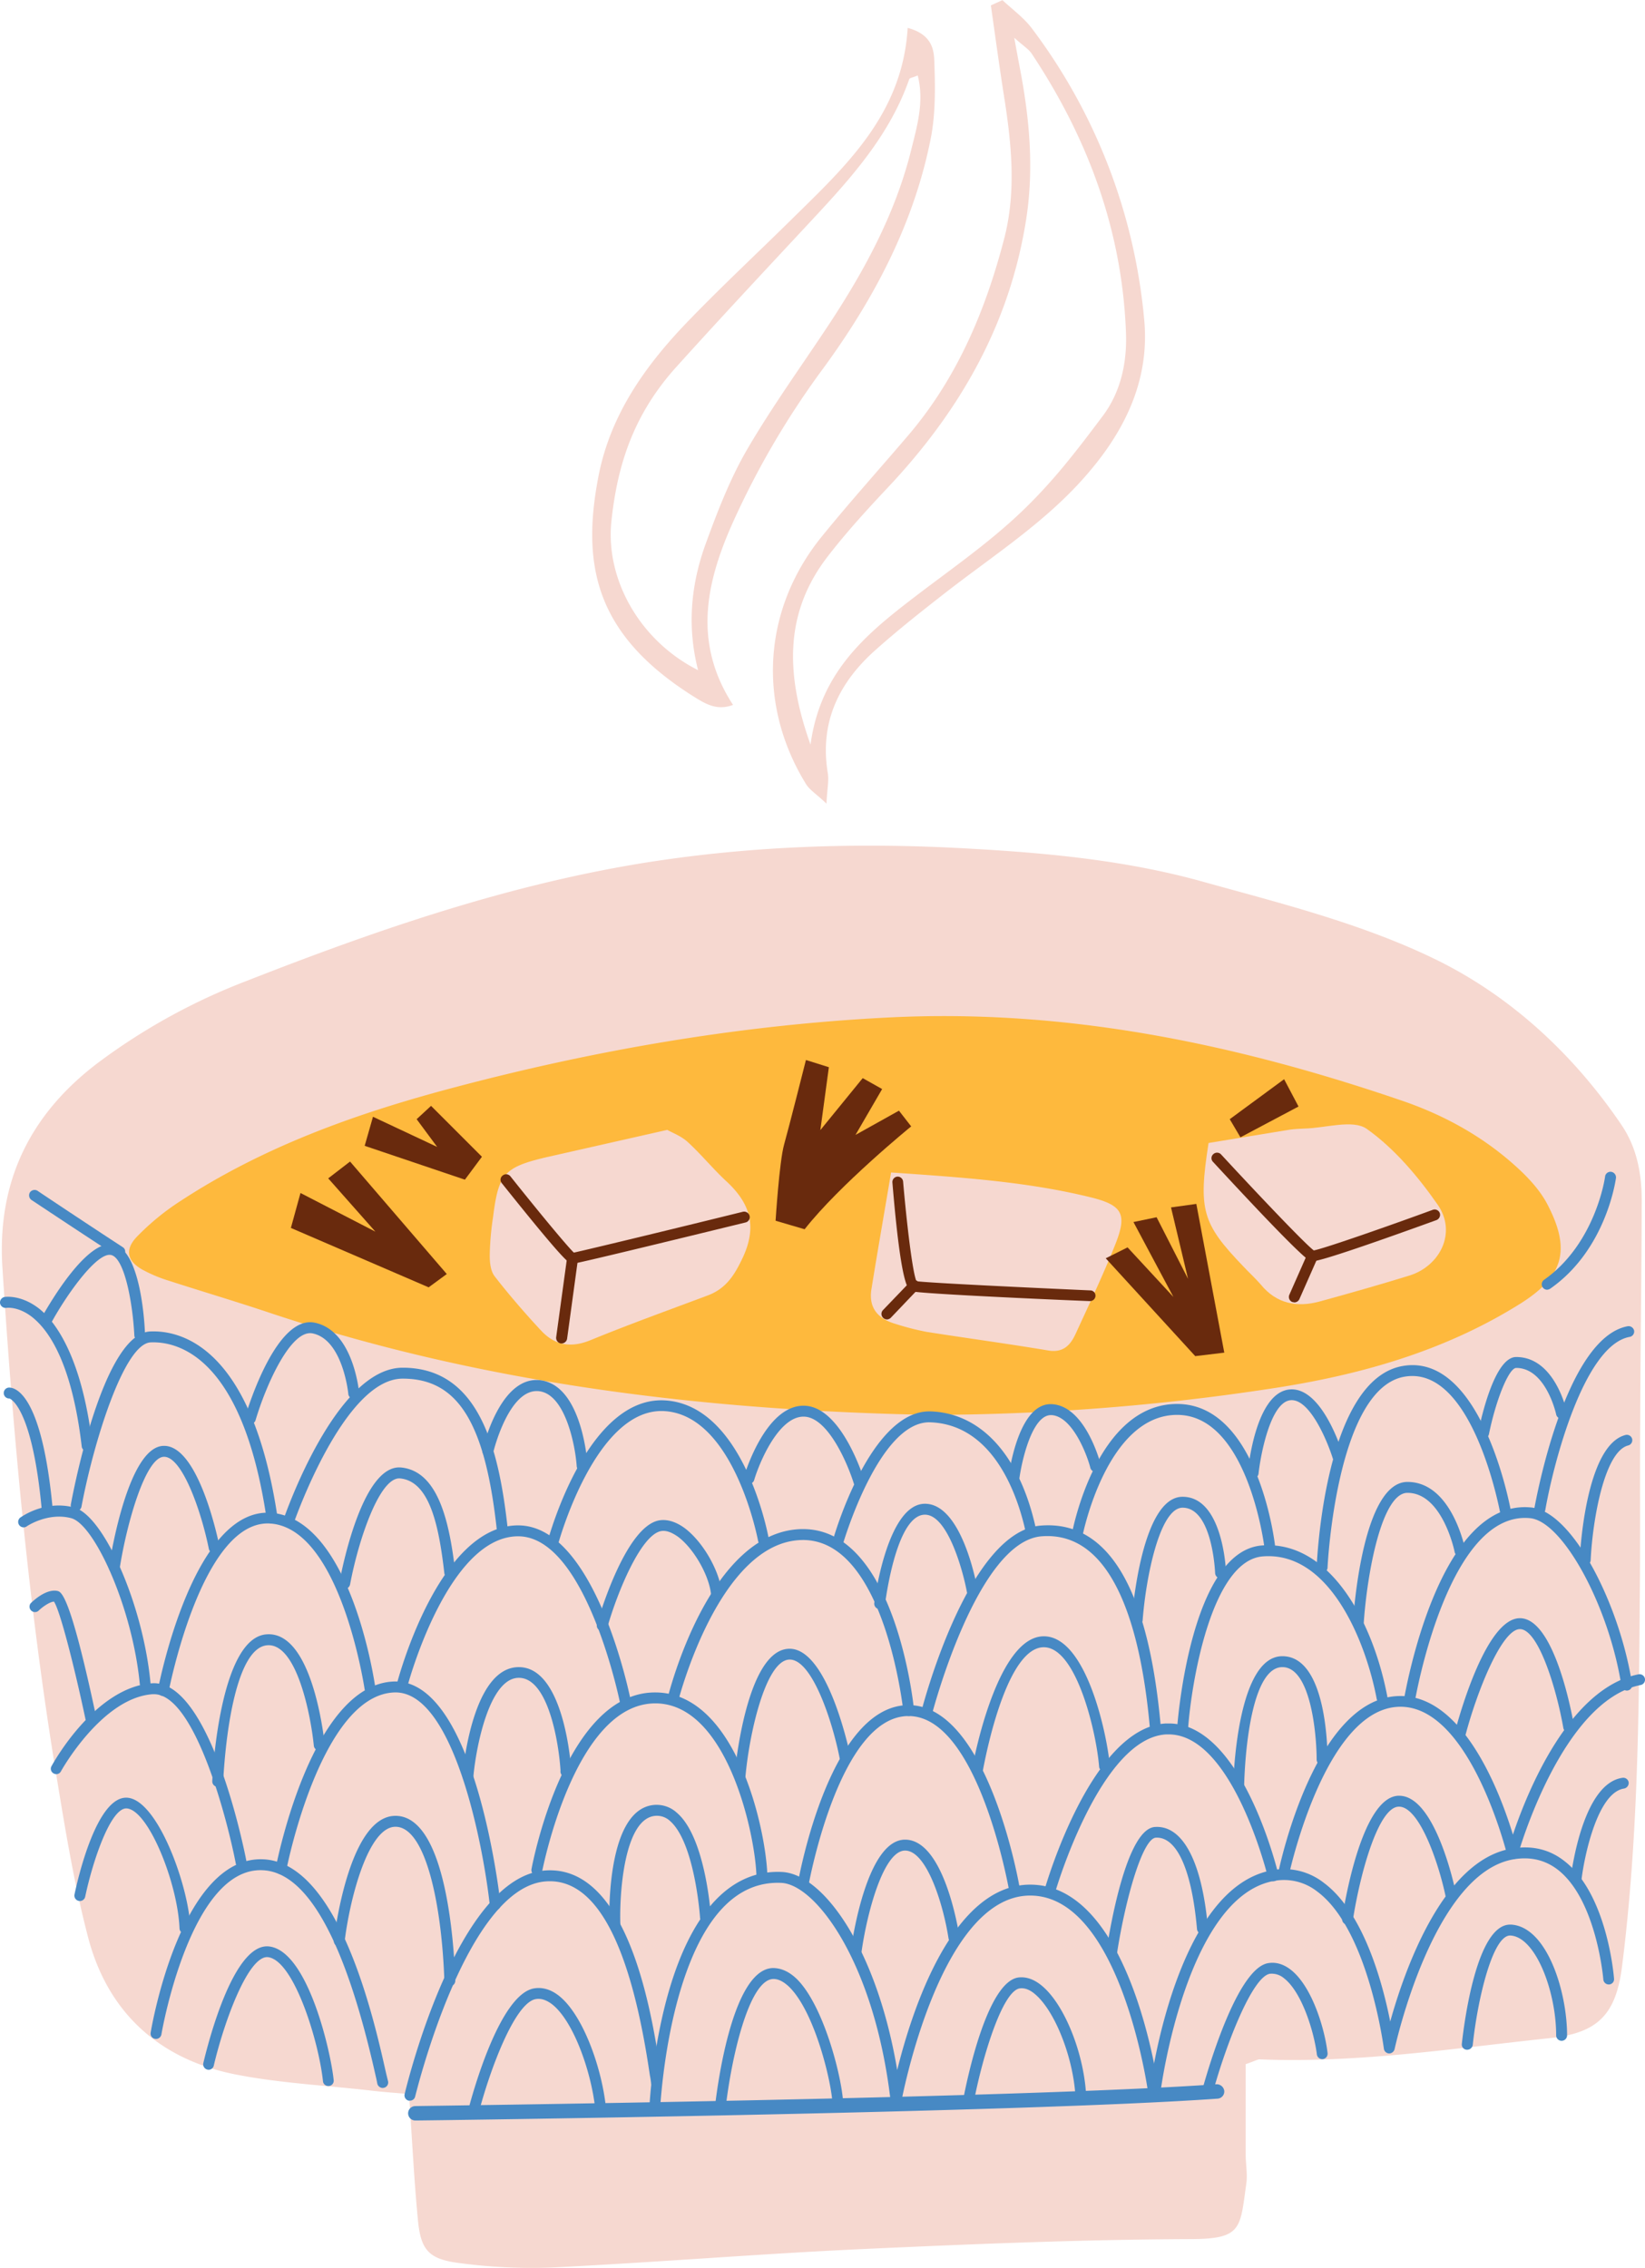 <svg xmlns="http://www.w3.org/2000/svg" width="753.4" height="1038.5" viewBox="-0.023 0 753.413 1038.382" style=""><g><title>iconsl229_379135180</title><g data-name="Layer 2"><path d="M570.5 945.1v41.3c0 4.5.9 9 .3 13.3-2.9 20.6-1.9 25.4-25.2 25.5-50.5.2-101 2.3-151.4 4.6-47.2 2.2-94.2 6.1-141.4 8.4a247.4 247.4 0 0 1-43-2.1c-13.5-1.8-17.1-6-18.4-19.5-1.8-18.7-2.7-37.5-4.1-57.8-5.5-.5-11.5-.9-17.4-1.6-20.9-2.4-42.1-3.4-62.6-7.5-34.5-7-57.9-28.3-66.9-62.4-6.9-26.2-11.1-53.1-15.5-79.9C12.8 732.3 6 656.6 1.1 580.6c-2.6-39.9 12.9-71.1 44.8-94.8a281.8 281.8 0 0 1 67-36.7c58.4-22.9 117.6-43.4 179.8-53.7 50.1-8.2 100.4-9.8 151.1-6.9 36.1 2 72.1 5.4 106.9 15.1s73 19.1 107.1 35.8 62.9 43.3 84.8 75.6c7.2 10.6 9.3 22.6 9.3 34.9-.1 33.8-.6 67.7-.7 101.6-.2 26.6.1 53.3-.2 79.9-.4 56.6-1 113.3-8.2 169.5-2.9 21.9-11.4 30-33.2 32.3-44.1 4.7-88.1 11.5-132.7 9.7-1 0-2 .7-6.4 2.2z" fill="#f6d8d0"></path><path d="M425.4 647.8c-102.3-2-203-14-300.6-46.3-15.7-5.3-31.6-10-47.4-15.1a65.5 65.5 0 0 1-12.2-5.1c-6.9-3.9-8.2-9-2.7-14.9a113.5 113.5 0 0 1 20.4-16.7c37.5-24.5 79.1-39.5 122-51 66.4-17.8 133.9-29.5 202.7-32.9 80.9-4 158.4 12.1 234.4 38.1 19.6 6.7 37.5 16.6 52.8 30.6 5.6 5.1 11.1 11.1 14.4 17.9 10.3 20.3 6.5 32.2-12.8 44.4-34.9 21.9-73.7 32.8-113.9 38.9a1045 1045 0 0 1-157.1 12.1z" fill="#feb93d"></path><g fill="#f6d8d0"><path d="M305.6 517.3c2.2 1.3 6.4 2.8 9.4 5.6 6.1 5.6 11.4 12.1 17.4 17.7 10.8 9.9 14.6 20.3 7.9 34.9-3.8 8.1-7.6 14.3-15.9 17.5-18.1 6.8-36.2 13.3-54 20.6-9 3.7-16.3 2.3-22.5-4.3s-14.7-16.3-21.4-25c-2-2.6-2.3-7-2.2-10.6a131.4 131.4 0 0 1 1.5-16.5c2.5-19.8 5-22.8 24.5-27.4z"></path><path d="M408.1 536.8c33.3 2.3 62.9 4.3 91.9 11.5 14.3 3.6 16.2 7.8 10.8 21.4s-11.9 27.3-18.1 40.8c-2.4 5.3-5.7 9-12.7 7.8-18.5-3.1-37.1-5.6-55.6-8.5a121.7 121.7 0 0 1-14.4-3.7c-7.9-2.3-12.3-7.3-10.9-15.9 2.8-17.3 5.8-34.5 9-53.4z"></path><path d="M553.5 523.3l37.2-6.1c2.2-.3 4.4-.4 6.6-.5 9.7-.2 22.2-4.3 28.6.1 12.7 9 23.5 21.8 32.5 34.7s1 28.2-12.9 32.5-27.4 8.1-41.2 11.9c-10.4 2.8-19.7 1-26.9-7.8-2.5-2.9-5.4-5.5-8-8.3-18.8-19.6-20.7-25.7-15.9-56.5z"></path></g><path d="M459.1 0c4.6 4.3 9.9 8.1 13.6 13.1a260.4 260.4 0 0 1 51.3 133c2.6 26.6-7.9 49.6-25.2 69.9-18.8 22.3-43.3 37.8-65.9 55.4-10.9 8.5-21.8 17.1-32.1 26.3-16.7 14.9-25.5 33.1-21.7 56.2.6 3.5-.3 7.3-.6 14-4.5-4.3-7.7-6.2-9.4-9-22.4-36.4-19.8-79.8 7.1-113.1 12.9-15.9 26.6-31.1 39.9-46.7 22.4-26.3 35.4-57.4 43.9-90.3 5.4-21.1 3.3-42.8-.1-64.3-2.2-14-4.1-28-6.1-42.1zm5.4 17.2c1.3 7.2 2.1 11.4 2.9 15.6 4.3 23 6.2 45.9 2.3 69.2-7.8 47.5-30.7 86.9-63.4 121.5-9.4 10-18.8 20.3-27.2 31.2-19.7 25.5-19.6 53.4-7.9 86.2 4.3-31.8 23.6-49 44.4-65.1 17-13.2 35-25.4 50.7-40.1s26.7-29.3 38.6-45.1c8.1-10.7 11.2-23.8 10.8-37.6-1.6-47.1-17.3-89.5-43.2-128.5-1.4-2.1-3.8-3.5-8-7.3z" fill="#f6d8d0"></path><path d="M415.7 12.7c11.1 3 12 9.9 12.2 15.3.4 11.5.6 23.4-1.5 34.6-7.6 39.2-25.9 73.9-49.3 105.9a384.4 384.4 0 0 0-41.8 71.4c-12.2 27.5-17.8 54.8.4 82.8-7.3 2.8-12.6-.5-17.5-3.5-45-28.1-52.2-59.6-44.1-101.3 5.6-28.8 22.2-51.6 42.1-72 15-15.5 30.8-30.2 46.2-45.4 24.8-24.4 50.9-48.1 53.3-87.8zm-96 294.1c-5.3-20.7-3.1-40.3 3.9-59 5.3-14.5 11-29.1 18.7-42.3 11.4-19.5 24.7-37.9 37.2-56.8 16.5-25 30.7-51.2 37.9-80.5 2.7-10.8 5.9-21.9 2.9-33.7-2.1.9-3.7 1.1-3.9 1.7-9.6 27.5-29.1 47.9-48.3 68.5s-39.2 42-58.4 63.3-26.9 44.1-29.7 70.6 12.9 54.7 39.7 68.2z" fill="#f6d8d0"></path><g fill="#692a0d"><path d="M547.4 620.9l13.3-1.6-12.8-68.1-11.6 1.6 7.8 32.7-14.4-28.2-10.6 2.2 18.3 34.3-21-22.7-10 5 41 44.8z"></path><path d="M355.2 558.9s1.7-27.1 3.9-34.9 10-38.7 10-38.7l10.5 3.3-3.9 28.8 19.4-23.8 8.9 5-12.2 21 19.9-11.1 5.6 7.2s-32.7 26.6-48.8 47.1z"></path><path d="M196.3 589.4l8.3-6.1-44.3-51.5-10 7.7 21.6 24.4-34.3-17.7-4.4 16 63.1 27.2z"></path><path d="M167 524.6l45.9 15.5 7.8-10.5-23.3-23.3-6.6 6.1 9.4 12.7-29.4-13.8-3.8 13.3z"></path><path d="M563.2 512.4l4.9 8.3 26.6-14.1-6.6-12.5-24.9 18.3z"></path></g><g fill="#692a0d"><path d="M262.2 578.6c-1.5 0-2.9 0-32.4-36.9a2.4 2.4 0 0 1 .4-3.5 2.5 2.5 0 0 1 3.5.3c12 15.1 25.7 31.7 29.1 35 6.9-1.5 49.1-11.7 77.4-18.7a2.6 2.6 0 0 1 3.1 1.9 2.5 2.5 0 0 1-1.9 3c-35.2 8.6-77.6 18.9-79.2 18.9z"></path><path d="M257.2 615.1h-.3a2.6 2.6 0 0 1-2.2-2.8l5-36.5a2.5 2.5 0 1 1 5 .6l-5 36.6a2.6 2.6 0 0 1-2.5 2.1z"></path><path d="M499.2 595.7h-.1c-18.3-.7-78.1-3.4-81.5-4.5-1.7-.6-4.9-1.6-8.9-49.8a2.5 2.5 0 0 1 2.3-2.7 2.5 2.5 0 0 1 2.6 2.3c1.7 19.6 4.3 41.4 6.1 45.6 6.4.8 50.4 2.9 79.6 4.2a2.4 2.4 0 0 1 2.4 2.6 2.5 2.5 0 0 1-2.5 2.3z"></path><path d="M406.2 604.1a2.6 2.6 0 0 1-1.7-.7 2.5 2.5 0 0 1-.1-3.6l12.2-12.7a2.5 2.5 0 1 1 3.6 3.4L408 603.3a2.7 2.7 0 0 1-1.8.8z"></path><path d="M600.9 577.5h-.3c-1-.2-3.6-.7-45.1-45.6a2.4 2.4 0 0 1 .2-3.5 2.5 2.5 0 0 1 3.5.1c14.4 15.6 38.1 40.7 42.5 44 5.2-1 35.7-11.7 54.5-18.6a2.5 2.5 0 0 1 3.2 1.5 2.6 2.6 0 0 1-1.5 3.2c-34.5 12.5-53.7 18.9-57 18.9zm1.2-4.8z"></path><path d="M592.8 596.3l-1-.2a2.5 2.5 0 0 1-1.3-3.3l8.3-18.8a2.5 2.5 0 0 1 3.3-1.3 2.5 2.5 0 0 1 1.3 3.3l-8.3 18.8a2.6 2.6 0 0 1-2.3 1.5z"></path></g><g fill="#4789c4"><path d="M190.2 970.9a3.3 3.3 0 1 1 0-6.6c2.7-.1 273.4-3.4 366.9-10a3.5 3.5 0 0 1 3.6 3.1 3.3 3.3 0 0 1-3.1 3.5c-93.7 6.6-364.6 10-367.3 10z"></path><path d="M672 938.5h-.3a2.4 2.4 0 0 1-2.2-2.7c1-9.2 6.7-54.6 22.1-54.6h.5c16.4 1 25.6 30.6 25.6 50.7a2.5 2.5 0 0 1-2.5 2.5 2.5 2.5 0 0 1-2.5-2.5c0-20.2-9.4-45-20.9-45.7h-.2c-8 0-14.9 29.2-17.1 50.1a2.6 2.6 0 0 1-2.5 2.2z"></path><path d="M529.1 959.3h-.3a2.6 2.6 0 0 1-2.2-2.8c.5-3.8 12.4-92.5 56.1-100.2a29.4 29.4 0 0 1 23.5 5.7c18.3 13.5 27 45.9 30.5 63.6 6.5-23.4 24.1-73.9 55.6-79.2 9.2-1.6 17.4.3 24.3 5.8 19.4 15.1 22.5 52.2 22.6 53.7a2.4 2.4 0 0 1-2.2 2.7 2.5 2.5 0 0 1-2.7-2.3c0-.3-3.1-36.4-20.8-50.2-5.8-4.5-12.6-6.1-20.3-4.8-37 6.3-54.3 86.1-54.5 86.9a2.6 2.6 0 0 1-2.5 2 2.5 2.5 0 0 1-2.4-2.2c-.1-.5-7.1-54.7-30.6-72a24.6 24.6 0 0 0-19.7-4.8c-40 7.1-51.8 95-51.9 95.9a2.6 2.6 0 0 1-2.5 2.2z"></path><path d="M443.6 964.3h-.5a2.4 2.4 0 0 1-2-2.9c1.7-9 11-54.2 25.4-56 3.6-.4 7.3.9 10.9 4 10.5 8.9 19.5 32 20.1 51.6a2.5 2.5 0 0 1-4.9.1c-.7-18-9.1-39.9-18.4-47.9-2.5-2.2-4.9-3.1-7.1-2.8-7.9 1-17.1 31-21.1 51.9a2.5 2.5 0 0 1-2.4 2z"></path><path d="M553.2 959.3h-.7a2.5 2.5 0 0 1-1.7-3.1c2.6-9.3 16.1-55.7 30.3-57.4 3.5-.5 6.9.6 10.1 3.1 9.9 7.8 15.6 27.5 16.8 38.1a2.5 2.5 0 0 1-2.2 2.8 2.5 2.5 0 0 1-2.7-2.2c-1.3-10.3-6.8-28.4-15-34.8a8.7 8.7 0 0 0-6.4-2.1c-8 1-20.1 32.1-26.1 53.9a2.5 2.5 0 0 1-2.4 1.7z"></path><path d="M617.2 881.2h-.4a2.5 2.5 0 0 1-2.1-2.9c1.4-9.2 9.4-55.2 25.6-56.1h.5c16.3 0 25.2 40.5 26.1 45.2a2.5 2.5 0 0 1-1.9 3 2.5 2.5 0 0 1-2.9-2c-3.4-16.2-12.3-41.6-21.6-41.2s-17.6 30.7-20.9 51.9a2.5 2.5 0 0 1-2.4 2.1z"></path><path d="M588.1 859.6h-.5a2.6 2.6 0 0 1-2-3c.7-3.2 16.6-77.5 53.8-80 30.3-2.1 47.6 44.1 53.5 63.4 6.5-19.4 25.7-67.1 57.5-73.4a2.5 2.5 0 0 1 1 4.9c-36.3 7.1-56.1 77.3-56.3 78a2.4 2.4 0 0 1-2.4 1.8 2.6 2.6 0 0 1-2.4-1.9c-.2-.7-17.4-70.2-50.5-67.9s-49.1 75.4-49.3 76.1a2.5 2.5 0 0 1-2.4 2z"></path><path d="M721.8 862.9h-.3a2.5 2.5 0 0 1-2.2-2.8c.6-4.4 5.8-43.5 23.7-46.1a2.5 2.5 0 0 1 2.9 2 2.6 2.6 0 0 1-2.1 2.9c-12.1 1.8-18.2 30.8-19.5 41.8a2.5 2.5 0 0 1-2.5 2.2z"></path><path d="M668.7 796.5h-.7a2.5 2.5 0 0 1-1.8-3c2.3-8.8 14.6-52.6 29.9-52.6s23.4 41.2 24.8 49.4a2.4 2.4 0 0 1-2 2.9 2.5 2.5 0 0 1-2.9-2c-3.3-18.8-11.6-45.3-19.9-45.3s-19.7 28.6-25 48.8a2.6 2.6 0 0 1-2.4 1.8z"></path><path d="M299.9 967.6h-.2a2.5 2.5 0 0 1-2.3-2.6c0-.3 1.3-27.6 9.2-54.3 10.7-36.1 28.5-54.7 51.5-53.6 19.1.9 43.5 35.4 52.8 90.7 6.7-27.1 25.2-84.9 60.9-84.9 45.7 0 58.4 90.5 58.9 94.4a2.4 2.4 0 0 1-2.1 2.8 2.5 2.5 0 0 1-2.8-2.1c-.1-.9-12.7-90.1-54-90.1s-58.8 93.4-59 94.3a2.6 2.6 0 0 1-2.5 2.1h-.1a2.5 2.5 0 0 1-2.3-2.2c-7.3-63.2-34.2-99.2-50-100-20.7-1-36.4 15.8-46.5 49.9-7.7 26.1-9 52.9-9.1 53.2a2.4 2.4 0 0 1-2.4 2.4z"></path><path d="M329.8 968.4h-.3a2.4 2.4 0 0 1-2.2-2.7c.7-6.5 7.4-63.6 26.4-64.6 3.8-.1 7.5 1.5 11 4.8 12.9 12.4 21.5 47.5 21.5 58.4a2.5 2.5 0 1 1-4.9 0c0-9.2-7.9-43.2-20.1-54.8-2.5-2.3-4.9-3.5-7.2-3.4-11.2.6-19.3 37.2-21.8 60.1a2.4 2.4 0 0 1-2.4 2.2z"></path><path d="M392.1 896.2h-.4a2.4 2.4 0 0 1-2.1-2.8c.7-5.2 7.4-51.1 24.9-51.1s24.2 39.9 24.9 44.4a2.5 2.5 0 0 1-2.1 2.9 2.6 2.6 0 0 1-2.9-2.1c-2.4-15.6-10-40.2-19.9-40.2s-17.5 28.7-20 46.8a2.4 2.4 0 0 1-2.4 2.1z"></path><path d="M464.3 866.3a2.5 2.5 0 0 1-2.4-2.1c-.2-.8-14.2-78.5-45.8-78.5s-45.5 76.1-45.7 76.8a2.5 2.5 0 0 1-2.9 2.1 2.6 2.6 0 0 1-2-2.9c.6-3.3 14.9-81 50.6-81s50.1 79.3 50.7 82.6a2.5 2.5 0 0 1-2.1 2.9z"></path><path d="M480.9 867.9h-.7a2.6 2.6 0 0 1-1.7-3.1c.9-3 21.7-74 55.5-75.7h1.3c33.2 0 49.5 66.3 50.2 69.2a2.5 2.5 0 0 1-1.8 3 2.5 2.5 0 0 1-3-1.8c-.2-.7-16.1-65.4-45.5-65.4h-1c-30.2 1.5-50.7 71.4-50.9 72.1a2.5 2.5 0 0 1-2.4 1.7z"></path><path d="M509.2 896.2h-.4a2.5 2.5 0 0 1-2.1-2.8c2-13.1 9.6-56 22.2-56.9s21.6 15.5 24.3 46.2a2.6 2.6 0 0 1-2.3 2.8 2.5 2.5 0 0 1-2.7-2.3c-2.4-27.2-9.3-42.4-18.9-41.8-6 .5-13.8 27.7-17.7 52.7a2.5 2.5 0 0 1-2.4 2.1z"></path><path d="M447.7 812.3h-.5a2.4 2.4 0 0 1-1.9-2.9c1.1-6.1 11.7-59.3 32.2-60.2s30 47.6 30.8 59.7a2.5 2.5 0 0 1-4.9.3c-1.2-15.9-10.5-55.6-25.7-55s-24.6 40.7-27.5 56.1a2.7 2.7 0 0 1-2.5 2z"></path><path d="M529.1 793.2a2.5 2.5 0 0 1-2.5-2.3c-3.7-41.4-15.3-90.2-49.6-87.5-29.5 2.4-49.9 80.5-50.1 81.2a2.5 2.5 0 0 1-3.1 1.8 2.5 2.5 0 0 1-1.8-3c.9-3.4 21.6-82.3 54.6-84.9 30.8-2.5 49.3 28.5 55 91.9a2.6 2.6 0 0 1-2.3 2.8z"></path><path d="M187.7 961.8h-.6a2.5 2.5 0 0 1-1.8-3c1-4.1 24.1-99.8 64.6-102.4 38.8-2.5 49.2 69.3 52.7 92.9.2 1.6.4 2.9.5 3.9a2.4 2.4 0 0 1-2 2.8 2.4 2.4 0 0 1-2.9-2 37.7 37.7 0 0 0-.6-3.9c-8.8-60.3-24.7-90.2-47.4-88.7-36.8 2.3-59.8 97.6-60.1 98.6a2.4 2.4 0 0 1-2.4 1.8z"></path><path d="M216.8 969.3h-.6a2.5 2.5 0 0 1-1.8-3.1c1.4-5.4 14.1-53.1 30.2-55.8 3.7-.6 7.4.4 11 3.1 11 8.3 19.7 32.2 21.8 50.6a2.3 2.3 0 0 1-2.2 2.7 2.4 2.4 0 0 1-2.7-2.1c-2-17-10.1-39.8-19.9-47.2-2.5-1.8-4.8-2.6-7.2-2.2-9.7 1.6-21.2 32.9-26.2 52.2a2.6 2.6 0 0 1-2.4 1.8z"></path><path d="M281.6 883.7a2.5 2.5 0 0 1-2.5-2.4c-.2-5.4-1.1-53.1 20.5-54.9A13.7 13.7 0 0 1 310 830c13.1 11.2 15.5 46.2 15.6 47.7a2.5 2.5 0 1 1-5 .3c0-.3-2.4-34.4-13.8-44.3a8.8 8.8 0 0 0-6.7-2.3c-14.4 1.2-16.5 36.3-16 49.7a2.5 2.5 0 0 1-2.4 2.6z"></path><path d="M348.9 860.4a2.4 2.4 0 0 1-2.5-2.3c-.9-19.9-13.7-77.6-45.8-78.2h-.5c-36.9 0-51.6 76.1-51.8 76.8a2.4 2.4 0 0 1-2.9 2 2.5 2.5 0 0 1-2-2.9c.6-3.3 15.8-81.8 57.3-80.9 36.1.7 49.7 61.1 50.7 82.9a2.5 2.5 0 0 1-2.4 2.6z"></path><path d="M175.3 956a2.6 2.6 0 0 1-2.5-1.9c-.2-1.2-.6-2.9-1.1-5.1-13.7-60.6-31-91.8-51.4-92.7-33.1-1.6-46.3 74.4-46.4 75.2a2.5 2.5 0 0 1-2.9 2 2.4 2.4 0 0 1-2-2.9c.5-3.3 14.1-81 51.6-79.3 34.5 1.6 50.6 73.1 55.9 96.6.5 2.2.9 3.8 1.2 5a2.5 2.5 0 0 1-1.8 3z"></path><path d="M150.3 955.1a2.4 2.4 0 0 1-2.4-2.2c-2-18.7-13.4-55.4-25.2-56.8-8.8-.9-19.8 28.5-24.8 49.6a2.4 2.4 0 0 1-2.9 1.9 2.5 2.5 0 0 1-1.9-3c2.2-9.2 13.8-55.2 30.1-53.4 17.8 2 28.3 48.3 29.6 61.2a2.4 2.4 0 0 1-2.2 2.7z"></path><path d="M226.8 874.6a2.5 2.5 0 0 1-2.5-2.3c-3-27.5-16.7-98.7-43.9-97.4-33.4 1.5-49.1 80.2-49.2 81a2.5 2.5 0 1 1-4.9-.9c.7-3.4 16.6-83.4 53.8-85.1s48.7 97.7 49.1 101.9a2.3 2.3 0 0 1-2.2 2.7z"></path><path d="M206 909.4a2.5 2.5 0 0 1-2.5-2.4c-1.2-35.1-8.6-70.6-22.4-70.6-12.3 0-20.8 32.2-23.3 52.6a2.6 2.6 0 0 1-2.8 2.2 2.5 2.5 0 0 1-2.1-2.8c.7-5.9 7.5-57 28.2-57 23 0 26.8 57.8 27.4 75.5a2.5 2.5 0 0 1-2.4 2.5z"></path><path d="M214.3 815.6h-.2a2.5 2.5 0 0 1-2.3-2.7c.5-5.1 5-49.6 25.8-49.6s23.9 45.2 24 47.2a2.5 2.5 0 1 1-4.9.2c-.7-11.8-5.4-42.5-19.1-42.5s-19.7 32.6-20.8 45.1a2.5 2.5 0 0 1-2.5 2.3z"></path><path d="M286.6 782.4a2.7 2.7 0 0 1-2.5-2c-.1-.8-15.6-77-46.8-77h-.5c-31.8.7-49.8 67.2-50 67.9a2.5 2.5 0 0 1-4.8-1.3c.8-2.9 19.2-70.8 54.7-71.6h.6c35.3 0 51.1 77.6 51.7 80.9a2.5 2.5 0 0 1-2 2.9z"></path><path d="M416.1 785.7a2.5 2.5 0 0 1-2.4-2.3c-.1-.7-8.6-79.1-46.5-78.3s-56.4 73-56.6 73.7a2.5 2.5 0 0 1-4.9-1.2c.8-3.1 19.3-76.6 61.4-77.5h.7c41.9 0 50.5 79.4 50.8 82.8a2.5 2.5 0 0 1-2.2 2.8z"></path><path d="M338.9 815.6h-.2a2.6 2.6 0 0 1-2.3-2.7c.5-5.7 5.7-55.2 23.7-57.9s28.3 44 29.4 49.3a2.4 2.4 0 0 1-1.9 2.9 2.5 2.5 0 0 1-3-1.9c-3.6-18.4-13.3-46.9-23.7-45.4s-17.7 33.6-19.5 53.4a2.5 2.5 0 0 1-2.5 2.3z"></path><path d="M84.7 885.4a2.6 2.6 0 0 1-2.5-2.4c-.8-20.7-14.2-54.3-24.2-55-7.2-.4-15.4 23.4-19 40.4a2.5 2.5 0 1 1-4.9-1c1.6-7.6 10.3-45.3 24.2-44.3s28.1 40.3 28.9 59.7a2.5 2.5 0 0 1-2.4 2.6z"></path><path d="M110.5 855.5a2.7 2.7 0 0 1-2.5-2.1c-4.2-21.8-19.1-77.7-37.5-77.7h-.6c-23.2 1.6-41.8 34.9-42 35.3a2.4 2.4 0 0 1-3.3 1 2.4 2.4 0 0 1-1-3.4c.8-1.5 20-36.1 46-37.9s41.7 73.2 43.3 81.8a2.5 2.5 0 0 1-2 2.9z"></path><path d="M74.8 776.5h-.5a2.5 2.5 0 0 1-2-2.9c.7-3.5 16.7-84.5 52.5-80.9s46.7 77 47.1 80.2a2.5 2.5 0 0 1-4.9.7c-.1-.7-10.9-72.9-42.6-76s-47 76.1-47.2 76.9a2.5 2.5 0 0 1-2.4 2z"></path><path d="M99.7 818.1h-.2a2.5 2.5 0 0 1-2.3-2.6c.3-6.7 4-65.4 24.7-67.2s26.2 45.1 26.8 50.4a2.6 2.6 0 0 1-2.3 2.8 2.5 2.5 0 0 1-2.7-2.3c-1.3-13.2-7.7-47.1-21.4-45.9s-18.9 38.8-20.1 62.4a2.6 2.6 0 0 1-2.5 2.4z"></path><path d="M66.4 773.2A2.4 2.4 0 0 1 64 771c-3.4-35.1-20.8-73.1-31.4-75.9s-20.2 3.6-20.3 3.7a2.5 2.5 0 0 1-3-4c.5-.3 11.1-8.1 24.6-4.6s31.6 44.3 35 80.3a2.3 2.3 0 0 1-2.2 2.7z"></path><path d="M41.5 789a2.5 2.5 0 0 1-2.4-2c-5-23.6-11.6-49.6-14.4-53.7-2 .1-5.4 2.5-7.2 4.3a2.5 2.5 0 0 1-3.5-3.5c1.1-1.1 7-6.7 12.2-5.7 1.8.4 5.8 1.2 17.8 57.6a2.6 2.6 0 0 1-2 3z"></path><path d="M52.3 720.1h-.4a2.5 2.5 0 0 1-2-2.8c1.4-9.1 9.4-54.4 24.7-55.3s24.3 38.2 25.9 46a2.6 2.6 0 0 1-2 3 2.4 2.4 0 0 1-2.9-2c-3.6-17.7-12.4-42.5-20.7-42s-16.8 30.1-20.1 51a2.6 2.6 0 0 1-2.5 2.1z"></path><path d="M124.6 697.6a2.5 2.5 0 0 1-2.5-2.1c-11-74.6-40.8-81.4-53.1-80.9S42.7 661 37.3 689.8a2.5 2.5 0 0 1-2.9 2 2.6 2.6 0 0 1-2-2.9c1.5-8 15.1-78.4 36.4-79.3 13.7-.6 46.6 6.6 58.3 85.2a2.5 2.5 0 0 1-2.1 2.8z"></path><path d="M230.1 703.5a2.5 2.5 0 0 1-2.5-2.3c-5.3-49.7-17.8-70-43.2-70-27 0-49.7 65.7-50 66.4a2.5 2.5 0 0 1-3.1 1.6 2.6 2.6 0 0 1-1.6-3.2c1-2.8 24.2-69.8 54.7-69.8 35.4 0 44.2 37.7 48.2 74.5a2.5 2.5 0 0 1-2.3 2.7z"></path><path d="M157.8 727.5h-.4a2.5 2.5 0 0 1-2-2.9c1.7-9.1 11.2-54.5 28.4-52.7s22.1 25.7 24.7 47.9a2.5 2.5 0 0 1-2.2 2.7 2.5 2.5 0 0 1-2.8-2.1c-2.5-21.8-6.7-42.1-20.2-43.5-9.3-1-19.1 27.8-23 48.6a2.6 2.6 0 0 1-2.5 2z"></path><path d="M39.9 664.4a2.4 2.4 0 0 1-2.5-2.2c-4.5-38.2-15.1-53.4-23.1-59.5C8 598 3 598.8 2.9 598.8a2.6 2.6 0 0 1-2.9-2.1 2.6 2.6 0 0 1 2.1-2.9c.3 0 7.1-1.1 15.2 4.9s20.3 22.9 25 62.9a2.5 2.5 0 0 1-2.1 2.8z"></path><path d="M21.6 693.5a2.5 2.5 0 0 1-2.5-2.3c-4.4-47.7-14.7-50.9-14.8-50.9a2.5 2.5 0 0 1-2.6-2.3 2.5 2.5 0 0 1 2.3-2.7c2.5-.1 15.1 1.8 20.1 55.5a2.6 2.6 0 0 1-2.3 2.7z"></path><path d="M54.8 575.5a2.2 2.2 0 0 1-1.3-.4c-14-9-38.9-25.6-39.1-25.7a2.6 2.6 0 0 1-.7-3.5 2.6 2.6 0 0 1 3.5-.7c.2.2 25 16.7 39 25.8a2.4 2.4 0 0 1 .7 3.4 2.6 2.6 0 0 1-2.1 1.1z"></path><path d="M64 613.7a2.4 2.4 0 0 1-2.5-2.3c-.7-14.4-4.4-35.3-10.6-36.8S31.3 591.5 23.8 605a2.5 2.5 0 1 1-4.4-2.4c3.4-6 20.6-35.6 32.7-32.8s14.1 34.9 14.3 41.3a2.4 2.4 0 0 1-2.3 2.6z"></path><path d="M114.6 652h-.7a2.5 2.5 0 0 1-1.7-3.1c1.5-4.9 14.5-47 32-43.3s20.1 30.9 20.3 32.1a2.5 2.5 0 0 1-5 .5c0-.3-2.5-24.8-16.3-27.7-9.9-2.1-21.3 23.3-26.2 39.8a2.5 2.5 0 0 1-2.4 1.7z"></path><path d="M275.8 746.6h-.7a2.4 2.4 0 0 1-1.7-3c1.3-4.6 13.3-44.8 28.5-47.5 3.6-.6 7.6.6 11.6 3.5 8.3 6.2 15.8 19.1 17.1 29.4a2.6 2.6 0 0 1-2.2 2.8 2.5 2.5 0 0 1-2.8-2.2c-1.1-8.8-8-20.7-15.1-26-2-1.4-4.9-3.1-7.7-2.6-9.2 1.6-20 27.8-24.6 43.9a2.6 2.6 0 0 1-2.4 1.7z"></path><path d="M402.9 736.7h-.4a2.5 2.5 0 0 1-2.1-2.8c.6-4.7 6.6-45.4 23.2-45.4s23.4 35.4 24.1 39.4a2.5 2.5 0 0 1-2 2.9 2.4 2.4 0 0 1-2.9-2c-1.7-9.2-8.7-35.3-19.2-35.3s-16.1 25.2-18.3 41a2.4 2.4 0 0 1-2.4 2.2z"></path><path d="M383.8 708.4h-.7a2.3 2.3 0 0 1-1.7-3c.6-2.5 17.2-59.2 44.2-59.2h.6c23.1.8 40.6 20 48 52.7a2.5 2.5 0 1 1-4.8 1c-3.3-14.3-14-47.7-43.4-48.7-23.4-.7-39.7 55-39.9 55.5a2.4 2.4 0 0 1-2.3 1.7z"></path><path d="M253.3 708.4h-.6a2.7 2.7 0 0 1-1.8-3.1c.8-2.7 18.5-66.7 54.1-64.1s46.7 61 47.1 63.5a2.5 2.5 0 0 1-2 2.9 2.6 2.6 0 0 1-2.9-2c-.1-.6-10.8-57.1-42.5-59.5s-48.8 59.9-49 60.5a2.5 2.5 0 0 1-2.4 1.8z"></path><path d="M541.6 794h-.2a2.5 2.5 0 0 1-2.3-2.7c.2-3.3 6.3-81.1 38.8-83.7 30.2-2.4 50.6 33.1 57.5 69.3a2.4 2.4 0 0 1-2 2.9 2.4 2.4 0 0 1-2.9-2c-4.8-25.4-21.2-67.7-52.2-65.2-23.4 1.9-32.7 57.7-34.2 79.1a2.5 2.5 0 0 1-2.5 2.3z"></path><path d="M645.4 781.5h-.4a2.5 2.5 0 0 1-2.1-2.9c.7-3.8 15.9-92.7 58.4-88.4 19.2 1.9 40.7 45.1 46.2 81a2.5 2.5 0 0 1-2 2.8 2.5 2.5 0 0 1-2.9-2.1c-5.7-36.5-26.8-75.3-41.8-76.8-37.8-3.8-52.8 83.5-52.9 84.4a2.6 2.6 0 0 1-2.5 2z"></path><path d="M567.3 819.7h-.1a2.5 2.5 0 0 1-2.4-2.5c.2-6.1 2.3-58.9 22.5-58.9s20.7 42.5 20.7 47.3a2.5 2.5 0 0 1-5 0c0-11.8-2.8-42.3-15.7-42.3s-16.9 33.1-17.5 54a2.4 2.4 0 0 1-2.5 2.4z"></path><path d="M605.5 720.1h-.1a2.6 2.6 0 0 1-2.4-2.6c.2-3.5 3.8-86 39.5-92.1s48.8 63 49.4 66a2.6 2.6 0 0 1-2 2.9 2.5 2.5 0 0 1-2.9-2c-.2-.7-12.5-67.3-43.7-62S608 716.9 608 717.7a2.5 2.5 0 0 1-2.5 2.4z"></path><path d="M622.1 745h-.1a2.5 2.5 0 0 1-2.3-2.7c.4-6.5 4.8-63.8 24.9-63.8s26.2 29.8 26.5 31.1a2.4 2.4 0 0 1-2 2.9 2.5 2.5 0 0 1-2.9-1.9c0-.3-5.6-27.1-21.6-27.1-11.7 0-18.4 36.3-20 59.2a2.5 2.5 0 0 1-2.5 2.3z"></path><path d="M520.8 744.2h-.2a2.5 2.5 0 0 1-2.3-2.6c.5-5.8 4.9-56.3 23.3-56.3s19.9 33.4 19.9 34.8a2.5 2.5 0 0 1-2.4 2.6 2.6 2.6 0 0 1-2.6-2.5c0-.3-1.2-29.9-14.9-29.9-10.4 0-16.8 31.7-18.3 51.7a2.5 2.5 0 0 1-2.5 2.2z"></path><path d="M581.4 710.1a2.4 2.4 0 0 1-2.4-2.2c-.1-.6-7.7-60.1-39.9-60.1s-43.2 54.7-43.3 55.3a2.5 2.5 0 0 1-2.9 2 2.6 2.6 0 0 1-2-2.9c.5-2.5 11.6-59.4 48.2-59.4s44.5 61.9 44.8 64.5a2.5 2.5 0 0 1-2.2 2.8z"></path><path d="M393.7 681.9a2.6 2.6 0 0 1-2.4-1.8c-2.6-8.8-11.9-31.5-23.3-31.5s-20.2 20.9-22.6 29a2.5 2.5 0 0 1-3.1 1.7 2.5 2.5 0 0 1-1.6-3.1c.4-1.4 9.8-32.6 27.3-32.6s27.7 33.6 28.1 35a2.5 2.5 0 0 1-1.7 3.2z"></path><path d="M266.6 673.6a2.5 2.5 0 0 1-2.5-2.4c-.6-8.9-5-32.4-16.9-34.2-14-2.1-21.3 27.7-21.3 28a2.4 2.4 0 0 1-3 1.8 2.4 2.4 0 0 1-1.9-2.9c.3-1.5 8.2-34.7 26.9-31.9s21.1 37.4 21.2 38.9a2.5 2.5 0 0 1-2.3 2.6z"></path><path d="M464.3 679.4h-.3a2.5 2.5 0 0 1-2.2-2.7c.5-3.6 4.9-34.8 20.1-33.8s21.9 26.5 22.2 27.6a2.5 2.5 0 1 1-4.8 1.3c-1.7-6.4-8.3-23.3-17.7-23.9h-.3c-8.8 0-13.5 21.7-14.5 29.4a2.6 2.6 0 0 1-2.5 2.1z"></path><path d="M574 676.9h-.3a2.6 2.6 0 0 1-2.2-2.8c.3-3.6 3.9-36.1 18.8-37.9s24.1 27.5 25.1 30.8a2.5 2.5 0 0 1-1.7 3.1 2.4 2.4 0 0 1-3.1-1.7c-2.2-7.4-10.6-28.4-19.7-27.3s-13.6 25.2-14.5 33.5a2.5 2.5 0 0 1-2.4 2.3z"></path><path d="M708.5 590.5a2.5 2.5 0 0 1-1.4-4.5c23.7-16.6 28-47 28-47.3a2.5 2.5 0 0 1 2.8-2.2 2.6 2.6 0 0 1 2.2 2.8c-.2 1.3-4.6 32.9-30.1 50.7a3 3 0 0 1-1.5.5z"></path><path d="M705.2 693.5h-.4a2.5 2.5 0 0 1-2.1-2.8c.6-3.2 14-78.2 42.8-83.5a2.6 2.6 0 0 1 2.9 2 2.5 2.5 0 0 1-2.1 2.9c-21 3.9-35 58.6-38.6 79.4a2.7 2.7 0 0 1-2.5 2z"></path><path d="M726 716.7h-.2a2.4 2.4 0 0 1-2.3-2.6c.2-5.3 3.1-52.6 21-57.1a2.5 2.5 0 0 1 3 1.8 2.5 2.5 0 0 1-1.8 3c-10.8 2.7-16.3 33.7-17.2 52.6a2.5 2.5 0 0 1-2.5 2.3z"></path><path d="M679.5 658.6h-.6a2.4 2.4 0 0 1-1.9-2.9c1.7-8.1 7.8-34.4 17.4-34.4 17.6 0 23 24.2 23.2 25.2a2.5 2.5 0 1 1-4.9 1.1c0-.2-4.7-21.3-18.3-21.3-3.3 0-9.2 14.2-12.5 30.4a2.5 2.5 0 0 1-2.4 1.9z"></path></g></g></g></svg>